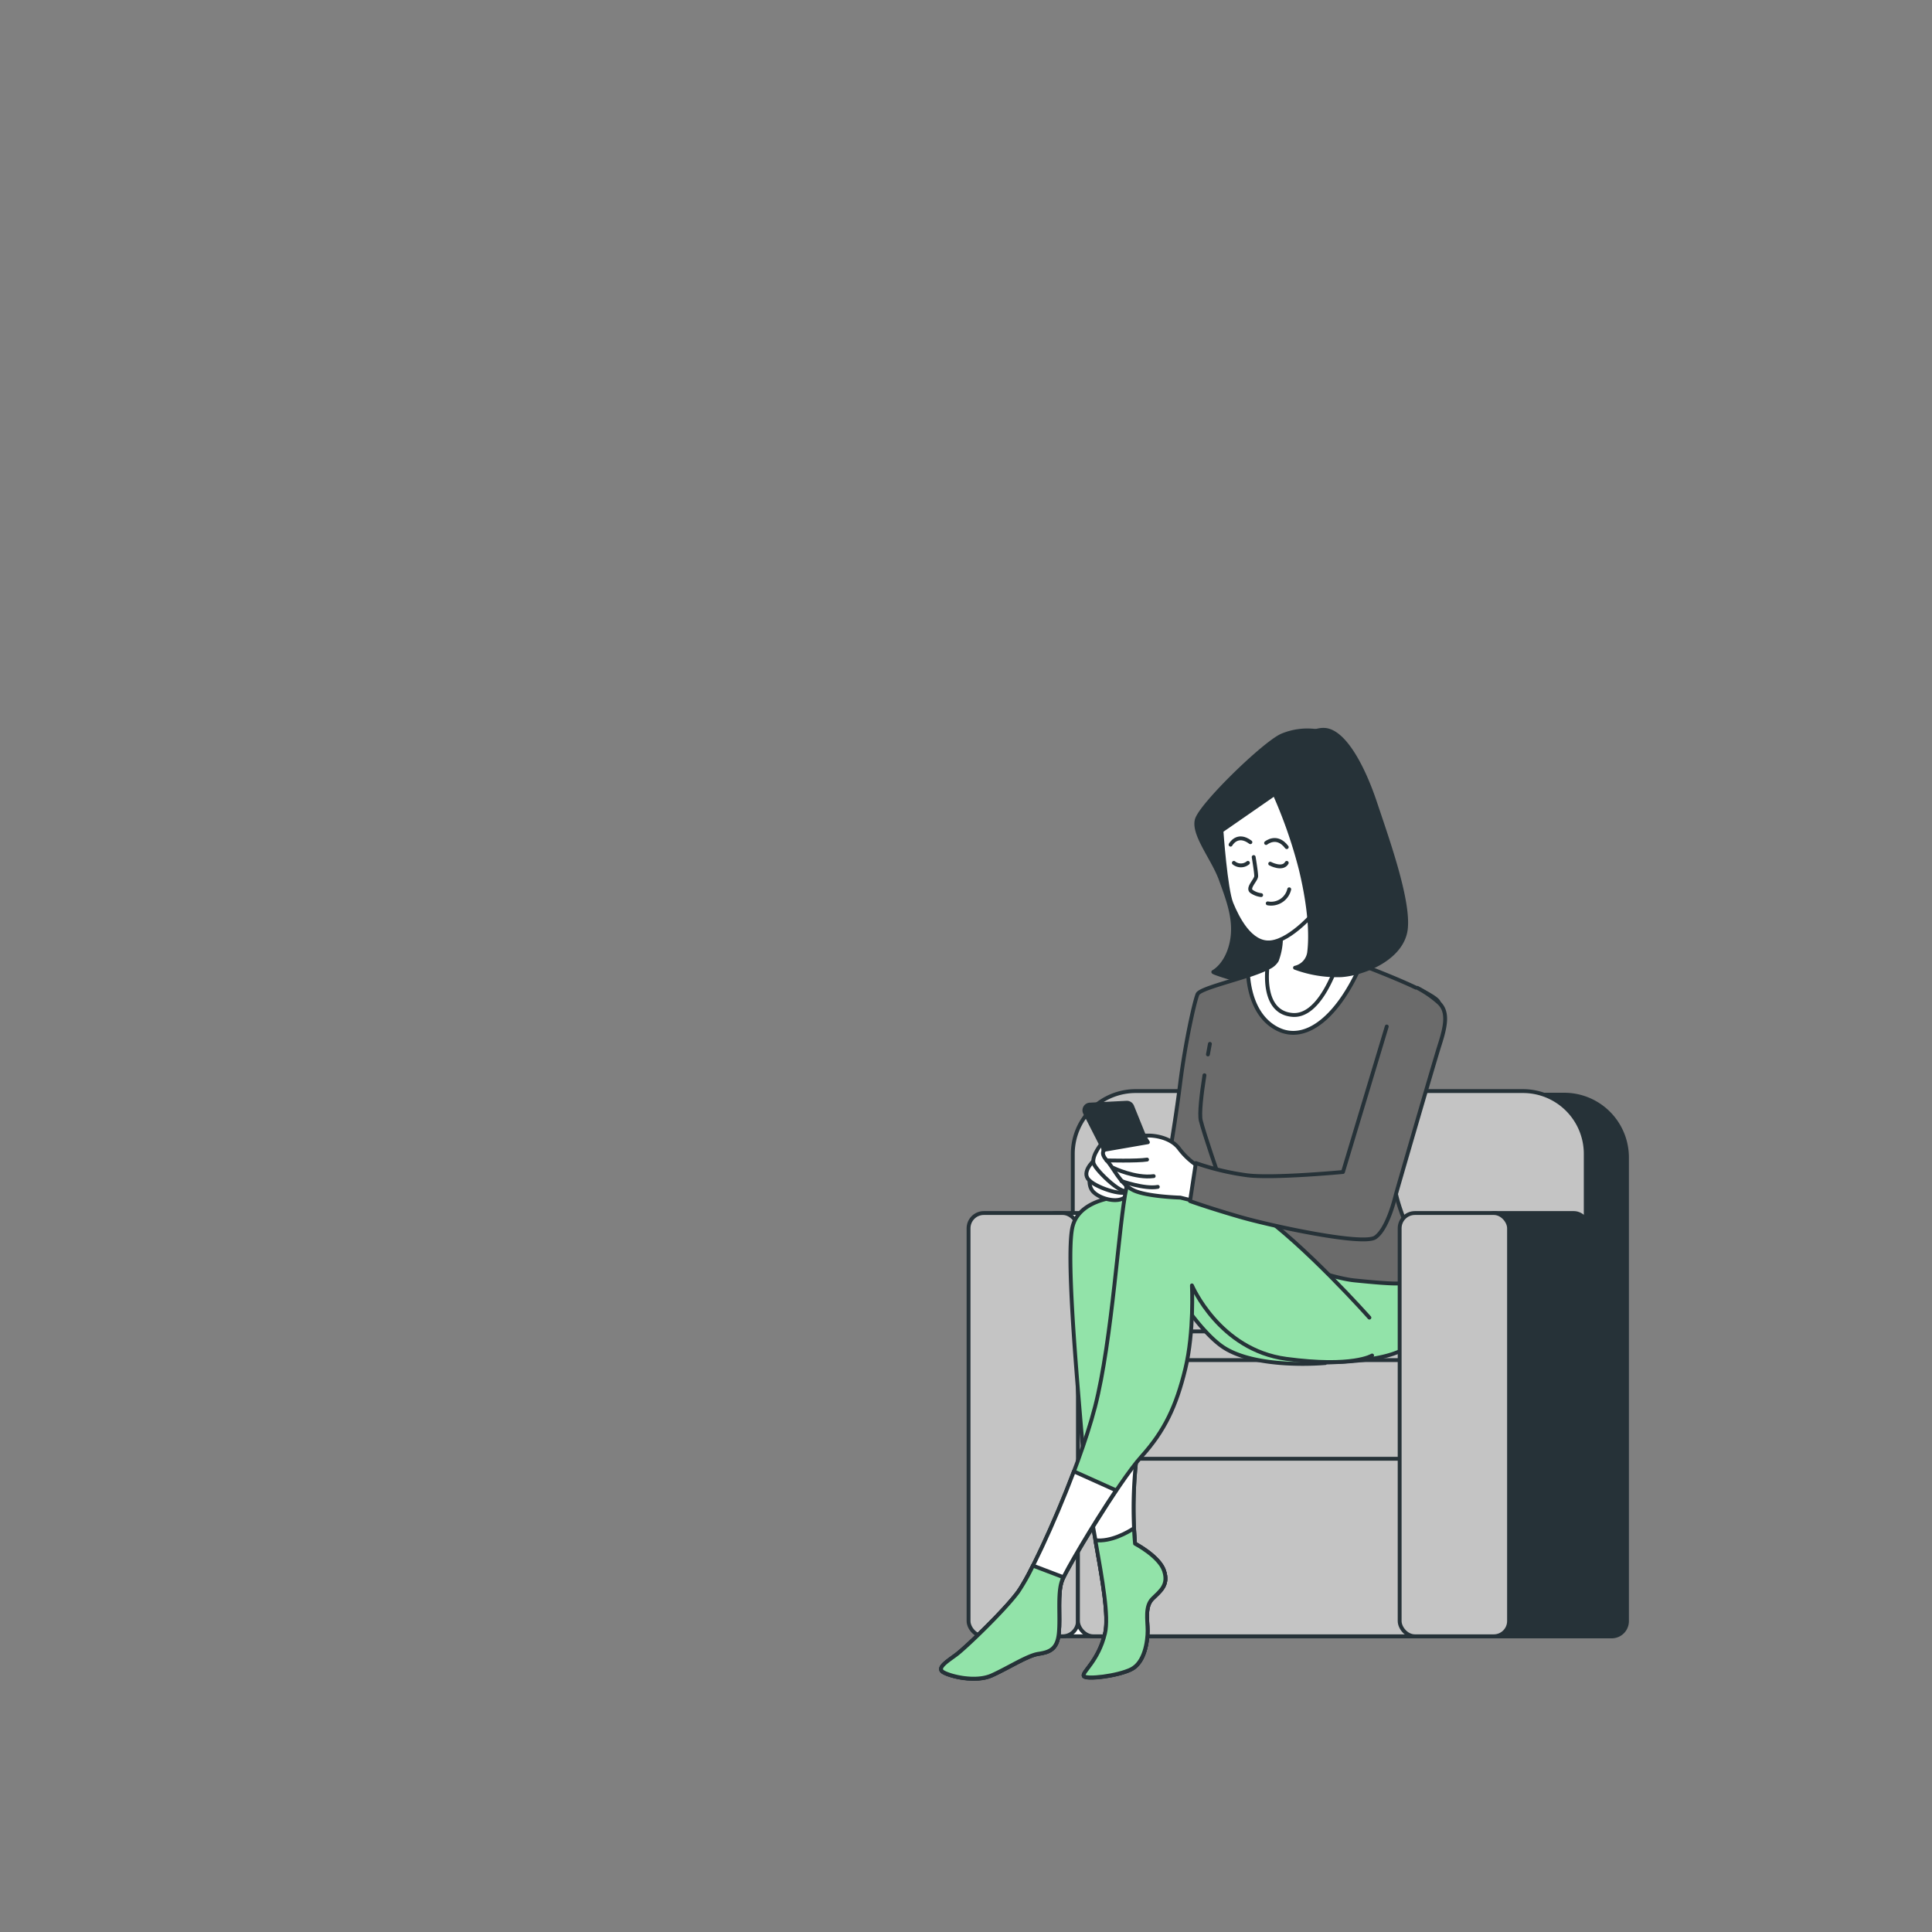 <svg xmlns="http://www.w3.org/2000/svg" xmlns:xlink="http://www.w3.org/1999/xlink" viewBox="0 0 500 500"><rect x="0" y="0" width="500" height="500" fill="#808080" stroke="none"/><defs><clipPath id="freepik--clip-path--inject-2"><rect x="105.56" y="107.43" width="161.75" height="315.66" rx="14.52" style="fill:#263238;stroke:#263238;stroke-linecap:round;stroke-linejoin:round"></rect></clipPath></defs><g id="freepik--Character--inject-2"><path d="M304.55,283.3H404.81a16.25,16.25,0,0,1,16.25,16.25v120a3.95,3.95,0,0,1-3.95,3.95H292.25a3.95,3.95,0,0,1-3.95-3.95v-120A16.25,16.25,0,0,1,304.55,283.3Z" style="fill:#263238;stroke:#263238;stroke-linecap:round;stroke-linejoin:round"></path><path d="M293.89,282.37H394.14a16.25,16.25,0,0,1,16.25,16.25v120a3.95,3.95,0,0,1-3.95,3.95H281.59a3.95,3.95,0,0,1-3.95-3.95v-120A16.25,16.25,0,0,1,293.89,282.37Z" style="fill:#c4c4c4;stroke:#263238;stroke-linecap:round;stroke-linejoin:round"></path><rect x="269.47" y="313.93" width="28.31" height="109.54" rx="3.95" style="fill:#fff;stroke:#263238;stroke-linecap:round;stroke-linejoin:round"></rect><rect x="268.3" y="344.57" width="109.07" height="27.38" style="fill:#c4c4c4;stroke:#263238;stroke-linecap:round;stroke-linejoin:round"></rect><rect x="268.3" y="351.99" width="109.07" height="27.38" style="fill:#c4c4c4;stroke:#263238;stroke-linecap:round;stroke-linejoin:round"></rect><rect x="250.66" y="313.93" width="28.31" height="109.54" rx="3.95" style="fill:#c4c4c4;stroke:#263238;stroke-linecap:round;stroke-linejoin:round"></rect><rect x="278.97" y="377.52" width="132.75" height="45.95" rx="3.95" style="fill:#c4c4c4;stroke:#263238;stroke-linecap:round;stroke-linejoin:round"></rect><path d="M341.35,189.3a17,17,0,0,0-9.62,1.07c-4.71,2.14-21,18-22,21.81s4.27,10.06,6.2,15.41,4.06,10.69,2.78,16.47-4.71,7.48-4.71,7.48-.21.22,6.42,2.14,14.12-1.07,18.4-7.06,5.56-16.25,4.92-26.73S341.35,189.3,341.35,189.3Z" style="fill:#263238;stroke:#263238;stroke-linecap:round;stroke-linejoin:round"></path><path d="M365.31,330.9a97.11,97.11,0,0,1-13.05-1.71c-7.7-1.5-32.94-15.19-38.29-16-3.35-.54-8.05-1.41-11.19-.35a34.59,34.59,0,0,0-10.53-3.3s-13-.25-14.75,8.25,1.75,44.5,3,60.25,7.25,37.5,5.5,44.75-6,10-5.5,11,8.75,0,12.25-1.75,4.25-7.25,4.25-10-.75-6.25,1.25-8.25,4.25-3.5,3-7.25-7.5-7-7.5-7a113.22,113.22,0,0,1,1.5-29.75,153.34,153.34,0,0,0,2.75-32.5c0-7.25-.25-13.75-.25-13.75S307.5,342,316,348.25s27,4.5,27,4.5l-.08-.12c8.28-.25,21.84-1,23.89-7.19C369.16,338.39,365.31,330.9,365.31,330.9Z" style="fill:#92E3A9;stroke:#263238;stroke-linecap:round;stroke-linejoin:round"></path><path d="M293.75,399.5a111.51,111.51,0,0,1,.94-26.34,26.69,26.69,0,0,1-14.33,3.09c.05.6.1,1.19.14,1.75,1.25,15.75,7.25,37.5,5.5,44.75s-6,10-5.5,11,8.75,0,12.25-1.75,4.25-7.25,4.25-10-.75-6.25,1.25-8.25,4.25-3.5,3-7.25S293.75,399.5,293.75,399.5Z" style="fill:#fff;stroke:#263238;stroke-linecap:round;stroke-linejoin:round"></path><path d="M292.75,432c3.5-1.75,4.25-7.25,4.25-10s-.75-6.25,1.25-8.25,4.25-3.5,3-7.25-7.5-7-7.5-7-.16-1.45-.27-4c-1.72,1.12-6,3.57-10,3.11,1.82,10.29,3.53,19.78,2.49,24.11-1.75,7.25-6,10-5.5,11S289.25,433.75,292.75,432Z" style="fill:#92E3A9;stroke:#263238;stroke-linecap:round;stroke-linejoin:round"></path><path d="M331.51,242.13a16.68,16.68,0,0,1-1.07,6.42c-1.28,3.42-19.67,6.63-20.53,8.77s-3.21,12.83-4.49,23.1-3.21,21-3.21,21-.86,6.2-.21,9.84,37.43,19,48.55,20.11,14.76,1.28,15.83-.86a8.28,8.28,0,0,0,1.07-3.21,7.23,7.23,0,0,0-.64-4.28c-2.5-4.49-6-13-6-17.54s12-43.42,11.55-46-22-10.48-22-10.48-7.06-1.72-8.13-3.64-1.07-10.48-1.07-10.48Z" style="fill:#6b6b6b;stroke:#263238;stroke-linecap:round;stroke-linejoin:round"></path><path d="M350.34,249s-7.06-1.72-8.13-3.64-1.07-10.48-1.07-10.48l-9.63,7.27a16.68,16.68,0,0,1-1.07,6.42c-.5,1.35-3.7,2.68-7.43,3.91.25,3.4,1.49,10.76,7.65,13.84,7.58,3.79,15.92-3.78,21.52-16.64Z" style="fill:#fff;stroke:#263238;stroke-linecap:round;stroke-linejoin:round"></path><path d="M334.51,262.66c6.45.5,10.6-10,12.15-14.79-1.9-.67-3.92-1.57-4.45-2.53-1.07-1.93-1.07-10.48-1.07-10.48l-9.63,7.27a16.68,16.68,0,0,1-1.07,6.42A4.74,4.74,0,0,1,328,250.5C327.78,252.68,327.14,262.1,334.51,262.66Z" style="fill:#fff;stroke:#263238;stroke-linecap:round;stroke-linejoin:round"></path><path d="M330.66,204.91,316.11,215s1.07,15.18,2.57,18.82,4.92,10.69,10.27,10.05,11.55-8.13,11.55-8.13S342.42,216.68,330.66,204.91Z" style="fill:#fff;stroke:#263238;stroke-linecap:round;stroke-linejoin:round"></path><path d="M319.32,223.31a2.87,2.87,0,0,0,3.64,0" style="fill:#fff;stroke:#263238;stroke-linecap:round;stroke-linejoin:round"></path><path d="M328.73,223.52s3.21,1.71,4.28-.21" style="fill:#fff;stroke:#263238;stroke-linecap:round;stroke-linejoin:round"></path><path d="M318.47,218.6s1.71-3.21,5.13-.64" style="fill:#fff;stroke:#263238;stroke-linecap:round;stroke-linejoin:round"></path><path d="M327.66,218.17s2.78-2.35,5.35,1.07" style="fill:#fff;stroke:#263238;stroke-linecap:round;stroke-linejoin:round"></path><path d="M324.45,221.81s.65,3.85.65,4.92-2.57,3.21-1.07,4.06a5.33,5.33,0,0,0,2.35.86" style="fill:#fff;stroke:#263238;stroke-linecap:round;stroke-linejoin:round"></path><path d="M328.09,233.79a4.81,4.81,0,0,0,5.56-3.64" style="fill:#fff;stroke:#263238;stroke-linecap:round;stroke-linejoin:round"></path><path d="M328.73,203a121.53,121.53,0,0,1,7.92,22c2.78,11.55,2.56,18.39,2.14,21.6a4.72,4.72,0,0,1-3.64,3.85,31.32,31.32,0,0,0,12,1.93c6-.43,15.83-4.49,16.68-12s-4.92-23.53-7.91-32.51-7.49-17.54-12.19-18.83-12.2,5.56-14.34,10.06" style="fill:#263238;stroke:#263238;stroke-linecap:round;stroke-linejoin:round"></path><path d="M280.79,288l9.48,18.59a1.49,1.49,0,0,0,1.24.81l7.93.46a1.48,1.48,0,0,0,1.46-2L293,286.32a1.49,1.49,0,0,0-1.45-.93l-9.49.48A1.48,1.48,0,0,0,280.79,288Z" style="fill:#263238;stroke:#263238;stroke-linecap:round;stroke-linejoin:round"></path><path d="M282.25,303.75s-1,3,.75,4.75,6.27,3,8.25,1.25-3.75-3-5.25-4.5A5.86,5.86,0,0,0,282.25,303.75Z" style="fill:#fff;stroke:#263238;stroke-linecap:round;stroke-linejoin:round"></path><path d="M283.75,299.75s-3.75,3-2.25,5.25,9.5,4.75,10.25,3.25S283.75,299.75,283.75,299.75Z" style="fill:#fff;stroke:#263238;stroke-linecap:round;stroke-linejoin:round"></path><path d="M285.25,295.75S282.5,299,283,301s8.77,9.59,8.51,6.42-5.76-8.67-5.76-8.67Z" style="fill:#fff;stroke:#263238;stroke-linecap:round;stroke-linejoin:round"></path><path d="M311.71,278.27c-.74,4.68-1.39,10-.94,11.77.85,3.43,4.7,14.55,4.7,14.55" style="fill:none;stroke:#263238;stroke-linecap:round;stroke-linejoin:round"></path><path d="M313.12,270.15s-.21,1.08-.51,2.74" style="fill:none;stroke:#263238;stroke-linecap:round;stroke-linejoin:round"></path><path d="M354.4,341s-16.68-18.82-29.3-27.59-31.67-14.45-33.59-5.94-3.63,39.31-8.12,56.63-16.26,43-19.9,47.92-13.69,14.54-16,16.25-5.13,3.43-3.42,4.49,8.34,2.79,12.62.86,9.2-5.13,12-5.56,4.92-1.07,5.34-5.35-.42-10.48.86-13.69,14.55-25.45,20.53-32.08,9-13.05,11.34-22.68,1.71-21.6,1.71-21.6,7.06,16.68,24.39,19,22.24-.86,22.24-.86" style="fill:#92E3A9;stroke:#263238;stroke-linecap:round;stroke-linejoin:round"></path><path d="M288.83,385.7l-10.91-4.91c-5.25,13.91-11.86,27.71-14.43,31.18-3.63,4.92-13.69,14.54-16,16.25s-5.13,3.43-3.42,4.49,8.34,2.79,12.62.86,9.2-5.13,12-5.56,4.92-1.07,5.34-5.35-.42-10.48.86-13.69C275.74,406.69,282.72,394.77,288.83,385.7Z" style="fill:#fff;stroke:#263238;stroke-linecap:round;stroke-linejoin:round"></path><path d="M275.2,408.18l-7.87-3a55,55,0,0,1-3.84,6.79c-3.63,4.92-13.69,14.54-16,16.25s-5.13,3.43-3.42,4.49,8.34,2.79,12.62.86,9.2-5.13,12-5.56,4.92-1.07,5.34-5.35-.42-10.48.86-13.69C274.91,408.78,275,408.5,275.2,408.18Z" style="fill:#92E3A9;stroke:#263238;stroke-linecap:round;stroke-linejoin:round"></path><path d="M310.77,302.24a18.85,18.85,0,0,1-5.57-4.92c-2.35-3.21-7.05-3.43-7.7-3.43H296l1.07,1.72L286,297.53s-1.49.64.43,2.78,3.42,6,6.85,7.7,12.19,1.93,12.19,1.93l3.42.85Z" style="fill:#fff;stroke:#263238;stroke-linecap:round;stroke-linejoin:round"></path><path d="M286.38,300.31s7.91.21,10.48-.21" style="fill:#fff;stroke:#263238;stroke-linecap:round;stroke-linejoin:round"></path><path d="M288.09,302.24s5.78,2.78,10.48,2.14" style="fill:#fff;stroke:#263238;stroke-linecap:round;stroke-linejoin:round"></path><path d="M290.23,305.66s6,2.14,9.41,1.5" style="fill:#fff;stroke:#263238;stroke-linecap:round;stroke-linejoin:round"></path><path d="M358.89,265.66l-11.33,37.65s-18,1.71-24.82.85A68.19,68.19,0,0,1,309.48,301l-1.5,9.84s4.71,1.71,12.84,4.07,31.87,7.48,35.08,5.34,5.13-10.26,5.35-11.12,9.83-34,11.33-38.71,2.35-8.56-.21-10.91a27.37,27.37,0,0,0-5.56-3.85" style="fill:#6b6b6b;stroke:#263238;stroke-linecap:round;stroke-linejoin:round"></path><rect x="382.94" y="313.93" width="28.31" height="109.54" rx="3.95" style="fill:#263238;stroke:#263238;stroke-linecap:round;stroke-linejoin:round"></rect><rect x="362.23" y="313.93" width="28.31" height="109.54" rx="3.95" style="fill:#c4c4c4;stroke:#263238;stroke-linecap:round;stroke-linejoin:round"></rect></g></svg>